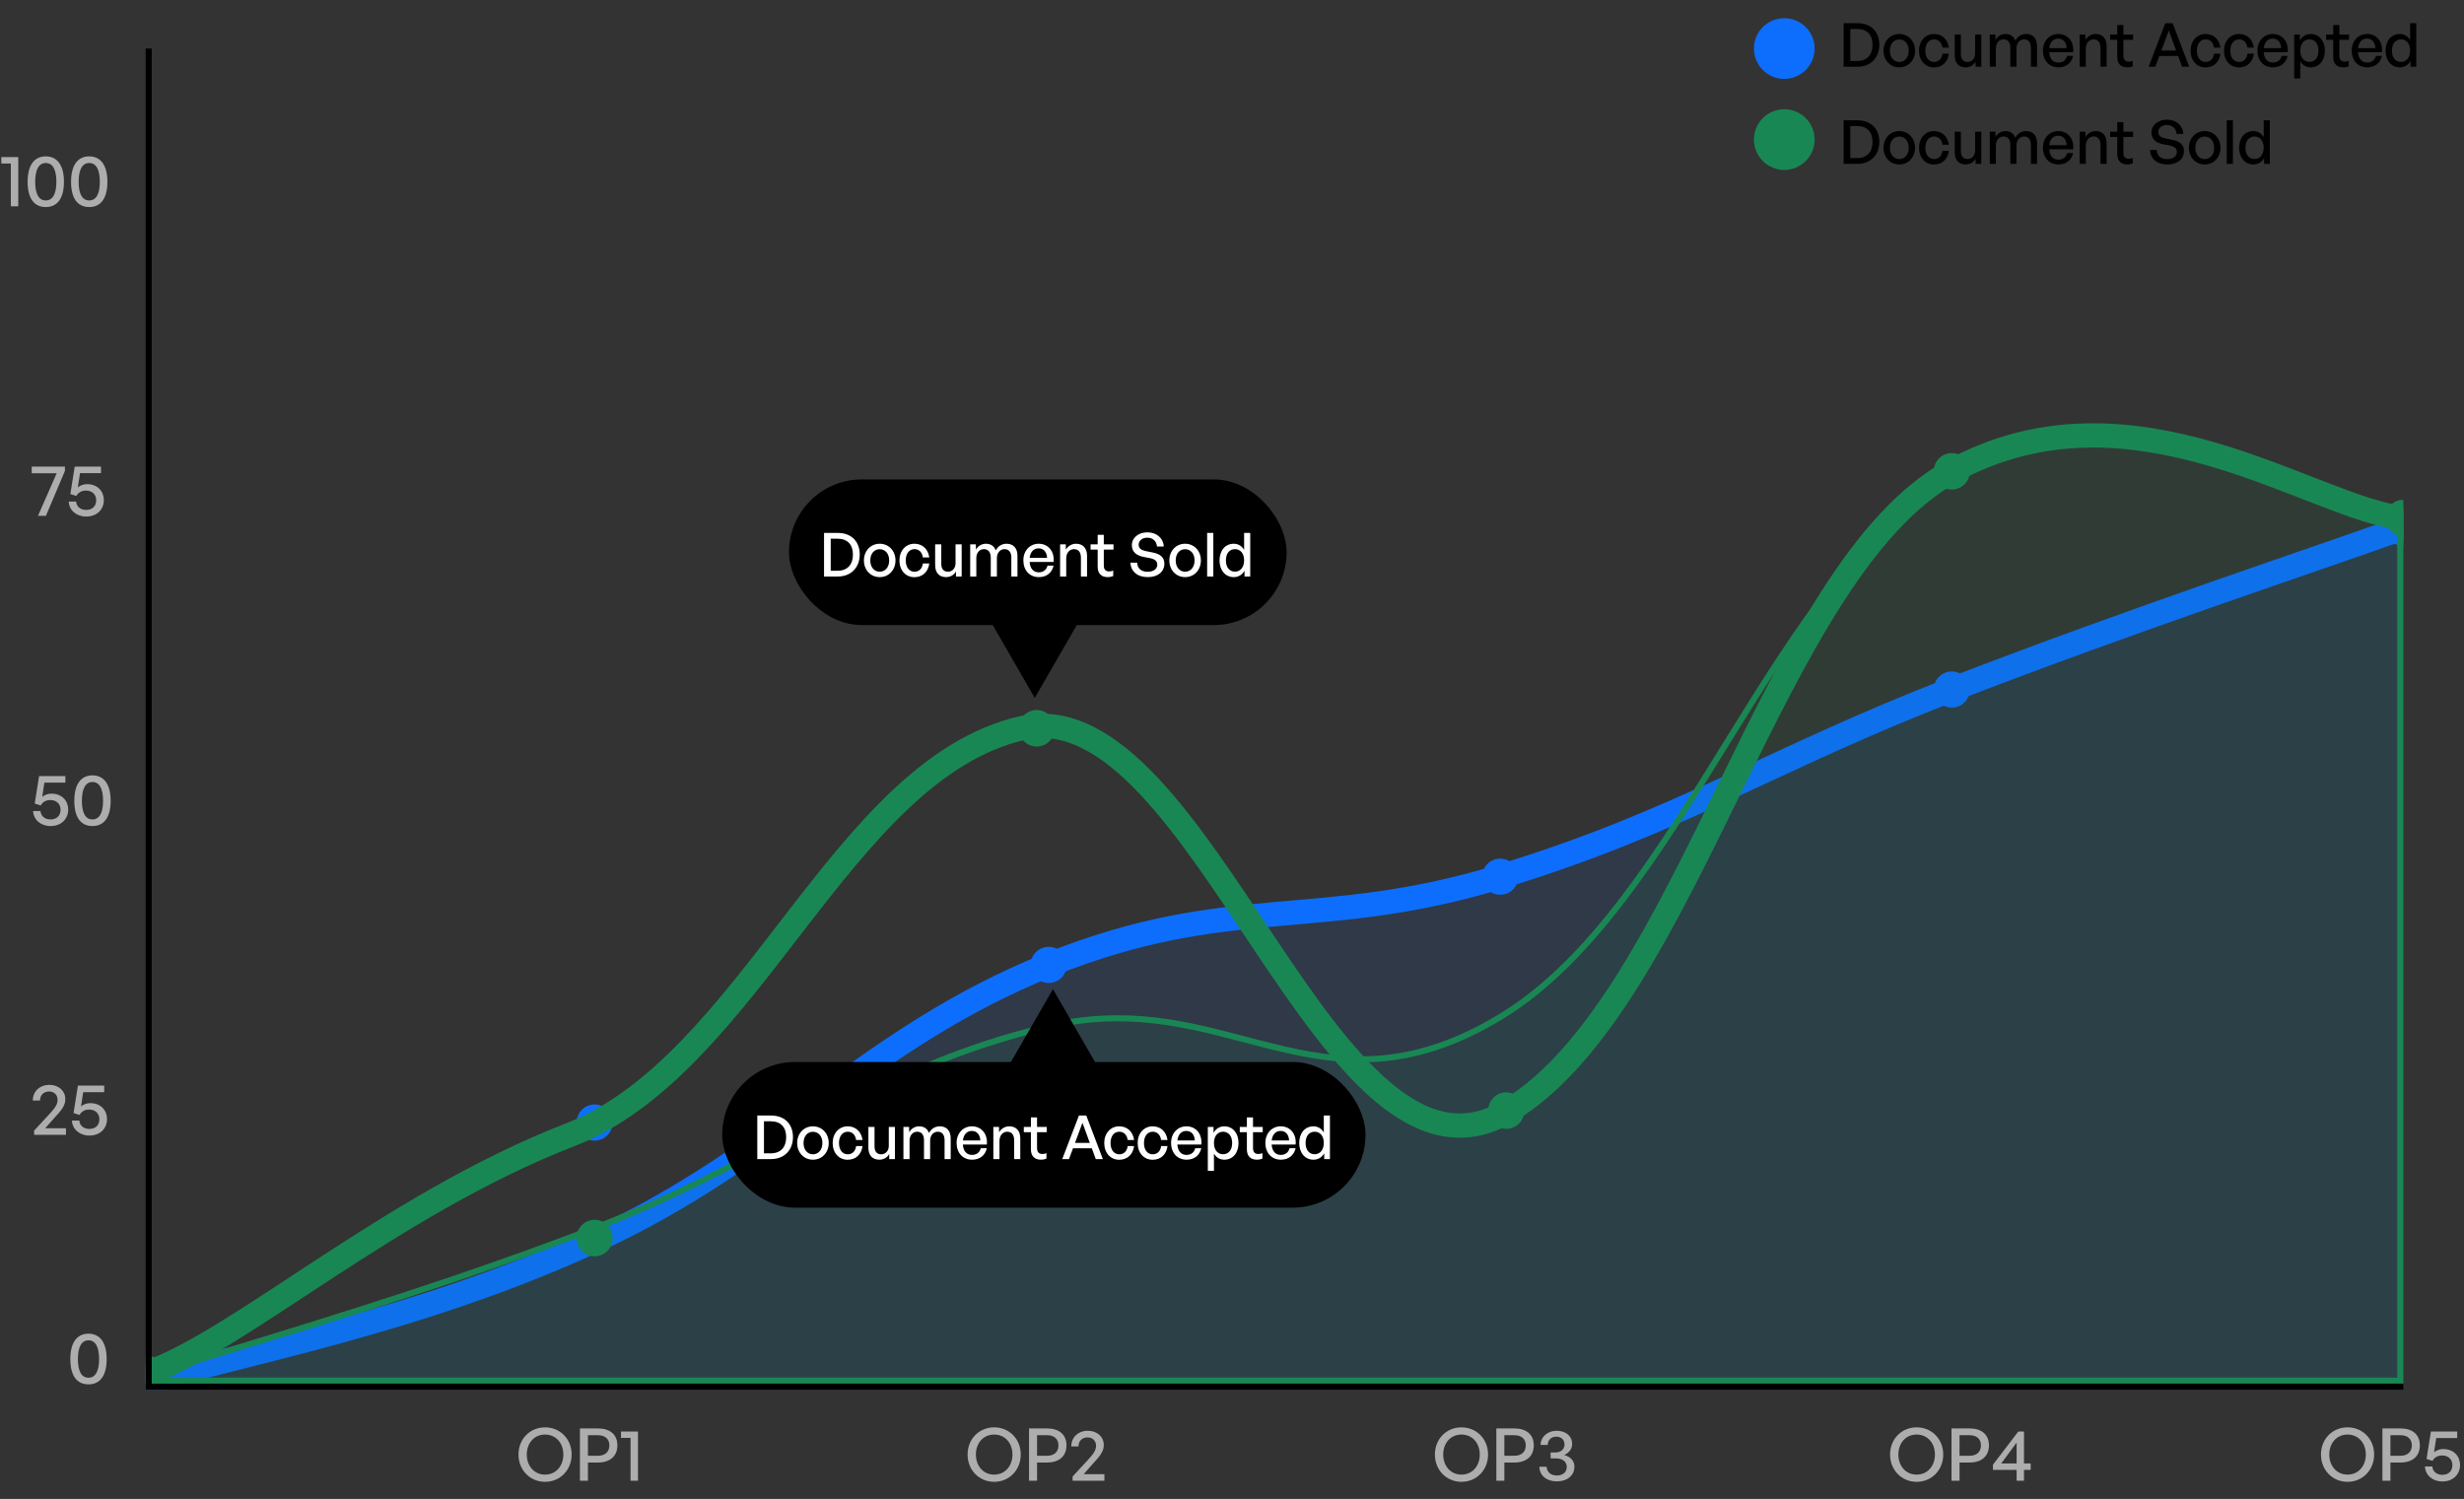 <svg width="406" height="247" viewBox="0 0 406 247" fill="none" xmlns="http://www.w3.org/2000/svg">
<rect x="0" y="0" width="406" height="247" fill="#333333" stroke="none"/>
<g clip-path="url(#clip0_1_50)">
<path d="M24 227.821C38.88 223.106 68.64 218.01 98.4 204.246C128.16 190.482 143.04 170.958 172.8 159.002C202.56 147.045 217.44 153.538 247.2 144.463C276.96 135.387 291.84 125.12 321.6 113.623C351.36 102.126 381.12 92.307 396 86.978V229H24V227.821Z" fill="#0D6EFD" fill-opacity="0.102"/>
<path d="M24 227.821C38.88 223.106 68.64 218.01 98.4 204.246C128.16 190.482 143.04 170.958 172.8 159.002C202.56 147.045 217.44 153.538 247.2 144.463C276.96 135.387 291.84 125.12 321.6 113.623C351.36 102.126 381.12 92.307 396 86.978" stroke="#0D6EFD" stroke-width="4"/>
<path d="M24 230.797C25.644 230.797 26.976 229.464 26.976 227.821C26.976 226.177 25.644 224.845 24 224.845C22.356 224.845 21.024 226.177 21.024 227.821C21.024 229.464 22.356 230.797 24 230.797Z" fill="#0D6EFD"/>
<path d="M97.976 187.952C99.62 187.952 100.952 186.619 100.952 184.976C100.952 183.332 99.62 182 97.976 182C96.332 182 95 183.332 95 184.976C95 186.619 96.332 187.952 97.976 187.952Z" fill="#0D6EFD"/>
<path d="M172.8 161.977C174.444 161.977 175.776 160.645 175.776 159.001C175.776 157.358 174.444 156.025 172.8 156.025C171.156 156.025 169.824 157.358 169.824 159.001C169.824 160.645 171.156 161.977 172.8 161.977Z" fill="#0D6EFD"/>
<path d="M247.2 147.439C248.844 147.439 250.176 146.106 250.176 144.463C250.176 142.819 248.844 141.487 247.2 141.487C245.556 141.487 244.224 142.819 244.224 144.463C244.224 146.106 245.556 147.439 247.2 147.439Z" fill="#0D6EFD"/>
<path d="M321.6 116.599C323.244 116.599 324.576 115.267 324.576 113.623C324.576 111.979 323.244 110.647 321.6 110.647C319.956 110.647 318.624 111.979 318.624 113.623C318.624 115.267 319.956 116.599 321.6 116.599Z" fill="#0D6EFD"/>
<path d="M396 89.954C397.644 89.954 398.976 88.621 398.976 86.978C398.976 85.334 397.644 84.002 396 84.002C394.356 84.002 393.024 85.334 393.024 86.978C393.024 88.621 394.356 89.954 396 89.954Z" fill="#0D6EFD"/>
</g>
<g clip-path="url(#clip1_1_50)">
<path d="M24.5 227.5V226.692C28.612 225.336 33.829 223.735 39.847 221.889C55.718 217.019 77.159 210.441 98.581 202.132C110.935 197.34 120.737 192.025 130.07 186.963C132.006 185.913 133.921 184.874 135.835 183.854C146.981 177.908 158.096 172.555 172.913 169.103C185.57 166.154 195.484 168.758 205.135 171.293C206.721 171.709 208.299 172.124 209.881 172.511C215.478 173.883 221.119 174.914 227.243 174.445C233.375 173.975 239.96 172.005 247.461 167.421C254.977 162.827 261.531 155.935 267.593 147.961C273.47 140.23 278.906 131.452 284.313 122.72L284.825 121.893C290.408 112.881 295.973 103.954 301.999 96.26C308.024 88.566 314.485 82.138 321.84 78.103C336.555 70.031 351.281 71.541 364.241 75.297C369.926 76.945 375.255 79.02 380.093 80.904C380.773 81.169 381.442 81.43 382.102 81.685C387.226 83.668 391.781 85.337 395.5 85.813V227.5H24.5Z" fill="#198754" fill-opacity="0.102" stroke="#198754"/>
<path d="M24 226.331C38.88 221.398 64.176 198.542 93.936 186.999C123.696 175.456 138.576 126.934 168.336 119.999C198.096 113.065 218.928 201.189 248.688 182.999C278.448 164.809 291.84 93.99 321.6 77.665C351.36 61.34 381.12 83.827 396 85.368" stroke="#198754" stroke-width="4"/>
<path d="M24 229.339C25.644 229.339 26.976 227.992 26.976 226.331C26.976 224.67 25.644 223.323 24 223.323C22.356 223.323 21.024 224.67 21.024 226.331C21.024 227.992 22.356 229.339 24 229.339Z" fill="#198754"/>
<path d="M97.976 207.017C99.62 207.017 100.952 205.67 100.952 204.009C100.952 202.348 99.62 201.001 97.976 201.001C96.332 201.001 95 202.348 95 204.009C95 205.67 96.332 207.017 97.976 207.017Z" fill="#198754"/>
<path d="M170.816 123.017C172.46 123.017 173.792 121.67 173.792 120.009C173.792 118.348 172.46 117.001 170.816 117.001C169.172 117.001 167.84 118.348 167.84 120.009C167.84 121.67 169.172 123.017 170.816 123.017Z" fill="#198754"/>
<path d="M248.192 186.017C249.836 186.017 251.168 184.67 251.168 183.009C251.168 181.348 249.836 180.001 248.192 180.001C246.548 180.001 245.216 181.348 245.216 183.009C245.216 184.67 246.548 186.017 248.192 186.017Z" fill="#198754"/>
<path d="M321.6 80.673C323.244 80.673 324.576 79.326 324.576 77.665C324.576 76.004 323.244 74.657 321.6 74.657C319.956 74.657 318.624 76.004 318.624 77.665C318.624 79.326 319.956 80.673 321.6 80.673Z" fill="#198754"/>
<path d="M396 88.376C397.644 88.376 398.976 87.029 398.976 85.368C398.976 83.707 397.644 82.36 396 82.36C394.356 82.36 393.024 83.707 393.024 85.368C393.024 87.029 394.356 88.376 396 88.376Z" fill="#198754"/>
<rect x="130" y="79" width="82" height="24" rx="12" fill="black"/>
<path d="M138.05 95C140.29 95 141.66 93.45 141.66 91.38C141.66 89.28 140.34 87.82 138.05 87.82H135.78V95H138.05ZM136.88 88.77H138C139.66 88.77 140.54 89.76 140.54 91.38C140.54 93.03 139.65 94.05 138 94.05H136.88V88.77ZM144.951 95.1C146.451 95.1 147.551 93.92 147.551 92.35C147.551 90.78 146.451 89.6 144.951 89.6C143.451 89.6 142.351 90.78 142.351 92.35C142.351 93.92 143.451 95.1 144.951 95.1ZM144.951 94.21C144.081 94.21 143.401 93.51 143.401 92.35C143.401 91.19 144.081 90.5 144.951 90.5C145.821 90.5 146.511 91.19 146.511 92.35C146.511 93.51 145.821 94.21 144.951 94.21ZM150.671 95.11C152.001 95.11 152.941 94.25 153.121 92.85H152.071C151.951 93.71 151.431 94.21 150.681 94.21C149.811 94.21 149.241 93.48 149.241 92.35C149.241 91.23 149.811 90.49 150.681 90.49C151.421 90.49 151.951 91 152.061 91.85H153.121C152.931 90.47 151.981 89.6 150.671 89.6C149.241 89.6 148.201 90.75 148.201 92.35C148.201 93.97 149.221 95.11 150.671 95.11ZM157.448 92.82C157.448 93.65 156.898 94.21 156.218 94.21C155.558 94.21 155.098 93.83 155.098 92.91V89.7H154.088V93.11C154.088 94.47 154.828 95.1 155.898 95.1C156.618 95.1 157.238 94.71 157.518 94.16V95H158.458V89.7H157.448V92.82ZM160.87 95V91.96C160.87 91.07 161.42 90.49 162.12 90.49C162.86 90.49 163.25 91.01 163.25 91.89V95H164.26V91.96C164.26 91.07 164.82 90.49 165.51 90.49C166.25 90.49 166.64 91.01 166.64 91.89V95H167.65V91.57C167.65 90.31 166.95 89.6 165.86 89.6C165.05 89.6 164.44 90.02 164.07 90.7C163.83 90 163.24 89.6 162.46 89.6C161.73 89.6 161.16 89.97 160.8 90.58V89.7H159.86V95H160.87ZM171.181 95.1C172.431 95.1 173.341 94.39 173.601 93.21H172.601C172.431 93.9 171.911 94.31 171.161 94.31C170.271 94.31 169.731 93.68 169.651 92.6H173.601C173.781 90.88 172.731 89.6 171.151 89.6C169.691 89.6 168.621 90.75 168.621 92.32C168.621 93.99 169.651 95.1 171.181 95.1ZM171.131 90.36C171.951 90.36 172.481 90.95 172.531 91.93H169.661C169.771 90.94 170.321 90.36 171.131 90.36ZM175.685 92.01C175.685 91.07 176.265 90.49 176.955 90.49C177.705 90.49 178.105 91 178.105 91.91V95H179.115V91.57C179.115 90.3 178.395 89.6 177.305 89.6C176.575 89.6 175.975 89.99 175.615 90.58V89.7H174.675V95H175.685V92.01ZM183.426 94.02C183.216 94.12 183.006 94.16 182.766 94.16C182.226 94.16 181.876 93.9 181.876 93.17V90.56H183.476V89.7H181.876V88.13H180.866V89.7H179.696V90.56H180.866V93.4C180.866 94.57 181.546 95.1 182.526 95.1C182.846 95.1 183.116 95.05 183.426 94.91V94.02ZM191.86 92.9C191.86 91.83 191.17 91.29 189.94 91.04L188.88 90.83C188.21 90.69 187.62 90.45 187.62 89.77C187.62 89.15 188.13 88.6 189.06 88.6C189.96 88.6 190.58 89.2 190.64 90.06H191.76C191.67 88.63 190.54 87.72 189.05 87.72C187.56 87.72 186.5 88.63 186.5 89.84C186.5 91.06 187.42 91.57 188.43 91.77L189.47 91.97C190.3 92.15 190.69 92.45 190.69 93.05C190.69 93.79 190.01 94.22 189.1 94.22C188 94.22 187.42 93.63 187.37 92.72H186.25C186.34 94.15 187.39 95.1 189.12 95.1C190.86 95.1 191.86 94.15 191.86 92.9ZM195.274 95.1C196.774 95.1 197.874 93.92 197.874 92.35C197.874 90.78 196.774 89.6 195.274 89.6C193.774 89.6 192.674 90.78 192.674 92.35C192.674 93.92 193.774 95.1 195.274 95.1ZM195.274 94.21C194.404 94.21 193.724 93.51 193.724 92.35C193.724 91.19 194.404 90.5 195.274 90.5C196.144 90.5 196.834 91.19 196.834 92.35C196.834 93.51 196.144 94.21 195.274 94.21ZM199.923 95V87.82H198.903V95H199.923ZM200.945 92.35C200.945 93.94 201.865 95.1 203.295 95.1C204.045 95.1 204.685 94.72 205.065 94.05V95H206.005V87.82H204.995V90.61C204.625 89.96 204.005 89.6 203.295 89.6C201.865 89.6 200.945 90.74 200.945 92.35ZM201.995 92.35C201.995 91.15 202.615 90.49 203.495 90.49C204.335 90.49 204.995 91.14 204.995 92.33C204.995 93.5 204.355 94.2 203.495 94.2C202.615 94.2 201.995 93.53 201.995 92.35Z" fill="white"/>
<path d="M170.5 115L163.139 102.25L177.861 102.25L170.5 115Z" fill="black"/>
<rect x="119" y="175" width="106" height="24" rx="12" fill="black"/>
<path d="M127.05 191C129.29 191 130.66 189.45 130.66 187.38C130.66 185.28 129.34 183.82 127.05 183.82H124.78V191H127.05ZM125.88 184.77H127C128.66 184.77 129.54 185.76 129.54 187.38C129.54 189.03 128.65 190.05 127 190.05H125.88V184.77ZM133.951 191.1C135.451 191.1 136.551 189.92 136.551 188.35C136.551 186.78 135.451 185.6 133.951 185.6C132.451 185.6 131.351 186.78 131.351 188.35C131.351 189.92 132.451 191.1 133.951 191.1ZM133.951 190.21C133.081 190.21 132.401 189.51 132.401 188.35C132.401 187.19 133.081 186.5 133.951 186.5C134.821 186.5 135.511 187.19 135.511 188.35C135.511 189.51 134.821 190.21 133.951 190.21ZM139.671 191.11C141.001 191.11 141.941 190.25 142.121 188.85H141.071C140.951 189.71 140.431 190.21 139.681 190.21C138.811 190.21 138.241 189.48 138.241 188.35C138.241 187.23 138.811 186.49 139.681 186.49C140.421 186.49 140.951 187 141.061 187.85H142.121C141.931 186.47 140.981 185.6 139.671 185.6C138.241 185.6 137.201 186.75 137.201 188.35C137.201 189.97 138.221 191.11 139.671 191.11ZM146.448 188.82C146.448 189.65 145.898 190.21 145.218 190.21C144.558 190.21 144.098 189.83 144.098 188.91V185.7H143.088V189.11C143.088 190.47 143.828 191.1 144.898 191.1C145.618 191.1 146.238 190.71 146.518 190.16V191H147.458V185.7H146.448V188.82ZM149.87 191V187.96C149.87 187.07 150.42 186.49 151.12 186.49C151.86 186.49 152.25 187.01 152.25 187.89V191H153.26V187.96C153.26 187.07 153.82 186.49 154.51 186.49C155.25 186.49 155.64 187.01 155.64 187.89V191H156.65V187.57C156.65 186.31 155.95 185.6 154.86 185.6C154.05 185.6 153.44 186.02 153.07 186.7C152.83 186 152.24 185.6 151.46 185.6C150.73 185.6 150.16 185.97 149.8 186.58V185.7H148.86V191H149.87ZM160.181 191.1C161.431 191.1 162.341 190.39 162.601 189.21H161.601C161.431 189.9 160.911 190.31 160.161 190.31C159.271 190.31 158.731 189.68 158.651 188.6H162.601C162.781 186.88 161.731 185.6 160.151 185.6C158.691 185.6 157.621 186.75 157.621 188.32C157.621 189.99 158.651 191.1 160.181 191.1ZM160.131 186.36C160.951 186.36 161.481 186.95 161.531 187.93H158.661C158.771 186.94 159.321 186.36 160.131 186.36ZM164.685 188.01C164.685 187.07 165.265 186.49 165.955 186.49C166.705 186.49 167.105 187 167.105 187.91V191H168.115V187.57C168.115 186.3 167.395 185.6 166.305 185.6C165.575 185.6 164.975 185.99 164.615 186.58V185.7H163.675V191H164.685V188.01ZM172.426 190.02C172.216 190.12 172.006 190.16 171.766 190.16C171.226 190.16 170.876 189.9 170.876 189.17V186.56H172.476V185.7H170.876V184.13H169.866V185.7H168.696V186.56H169.866V189.4C169.866 190.57 170.546 191.1 171.526 191.1C171.846 191.1 172.116 191.05 172.426 190.91V190.02ZM180.55 191H181.72L178.99 183.82H177.78L175.03 191H176.14L176.8 189.22H179.9L180.55 191ZM178.36 185.02L179.57 188.33H177.13L178.36 185.02ZM184.417 191.11C185.747 191.11 186.687 190.25 186.867 188.85H185.817C185.697 189.71 185.177 190.21 184.427 190.21C183.557 190.21 182.987 189.48 182.987 188.35C182.987 187.23 183.557 186.49 184.427 186.49C185.167 186.49 185.697 187 185.807 187.85H186.867C186.677 186.47 185.727 185.6 184.417 185.6C182.987 185.6 181.947 186.75 181.947 188.35C181.947 189.97 182.967 191.11 184.417 191.11ZM189.925 191.11C191.255 191.11 192.195 190.25 192.375 188.85H191.325C191.205 189.71 190.685 190.21 189.935 190.21C189.065 190.21 188.495 189.48 188.495 188.35C188.495 187.23 189.065 186.49 189.935 186.49C190.675 186.49 191.205 187 191.315 187.85H192.375C192.185 186.47 191.235 185.6 189.925 185.6C188.495 185.6 187.455 186.75 187.455 188.35C187.455 189.97 188.475 191.11 189.925 191.11ZM195.523 191.1C196.773 191.1 197.683 190.39 197.943 189.21H196.943C196.773 189.9 196.253 190.31 195.503 190.31C194.613 190.31 194.073 189.68 193.993 188.6H197.943C198.123 186.88 197.073 185.6 195.493 185.6C194.033 185.6 192.963 186.75 192.963 188.32C192.963 189.99 193.993 191.1 195.523 191.1ZM195.473 186.36C196.293 186.36 196.823 186.95 196.873 187.93H194.003C194.113 186.94 194.663 186.36 195.473 186.36ZM204.076 188.35C204.076 186.75 203.146 185.6 201.736 185.6C200.986 185.6 200.336 185.99 199.956 186.67V185.7H199.016V192.93H200.026V190.1C200.406 190.74 201.016 191.1 201.736 191.1C203.156 191.1 204.076 189.95 204.076 188.35ZM203.026 188.35C203.026 189.54 202.396 190.2 201.526 190.2C200.676 190.2 200.026 189.52 200.026 188.35C200.026 187.16 200.686 186.49 201.526 186.49C202.396 186.49 203.026 187.16 203.026 188.35ZM208.012 190.02C207.802 190.12 207.592 190.16 207.352 190.16C206.812 190.16 206.462 189.9 206.462 189.17V186.56H208.062V185.7H206.462V184.13H205.452V185.7H204.282V186.56H205.452V189.4C205.452 190.57 206.132 191.1 207.112 191.1C207.432 191.1 207.702 191.05 208.012 190.91V190.02ZM211.06 191.1C212.31 191.1 213.22 190.39 213.48 189.21H212.48C212.31 189.9 211.79 190.31 211.04 190.31C210.15 190.31 209.61 189.68 209.53 188.6H213.48C213.66 186.88 212.61 185.6 211.03 185.6C209.57 185.6 208.5 186.75 208.5 188.32C208.5 189.99 209.53 191.1 211.06 191.1ZM211.01 186.36C211.83 186.36 212.36 186.95 212.41 187.93H209.54C209.65 186.94 210.2 186.36 211.01 186.36ZM214.076 188.35C214.076 189.94 214.996 191.1 216.426 191.1C217.176 191.1 217.816 190.72 218.196 190.05V191H219.136V183.82H218.126V186.61C217.756 185.96 217.136 185.6 216.426 185.6C214.996 185.6 214.076 186.74 214.076 188.35ZM215.126 188.35C215.126 187.15 215.746 186.49 216.626 186.49C217.466 186.49 218.126 187.14 218.126 188.33C218.126 189.5 217.486 190.2 216.626 190.2C215.746 190.2 215.126 189.53 215.126 188.35Z" fill="white"/>
<path d="M173.5 163L180.861 175.75H166.139L173.5 163Z" fill="black"/>
</g>
<line x1="24.5" y1="228" x2="24.5" y2="8" stroke="black"/>
<path d="M24 228.5H396" stroke="black"/>
<path d="M89.812 244.18C92.308 244.18 94.192 242.224 94.192 239.68C94.192 237.136 92.308 235.204 89.812 235.204C87.316 235.204 85.432 237.136 85.432 239.68C85.432 242.224 87.316 244.18 89.812 244.18ZM89.812 242.992C87.988 242.992 86.8 241.528 86.8 239.68C86.8 237.832 87.988 236.392 89.812 236.392C91.636 236.392 92.824 237.832 92.824 239.68C92.824 241.528 91.636 242.992 89.812 242.992ZM98.545 241C100.477 241 101.725 239.98 101.725 238.168C101.725 236.368 100.477 235.384 98.545 235.384H95.557V244H96.877V241H98.545ZM98.533 236.5C99.697 236.5 100.405 237.112 100.405 238.18C100.405 239.248 99.697 239.884 98.533 239.884H96.877V236.5H98.533ZM105.121 244V235.888H102.325V236.944H103.897V244H105.121Z" fill="#ADADAD"/>
<path d="M11.588 223.956C11.588 226.644 12.632 228.12 14.576 228.12C16.52 228.12 17.576 226.644 17.576 223.956C17.576 221.268 16.496 219.768 14.576 219.768C12.656 219.768 11.588 221.268 11.588 223.956ZM12.836 223.956C12.836 221.928 13.46 220.86 14.576 220.86C15.716 220.86 16.328 221.928 16.328 223.956C16.328 225.972 15.716 227.028 14.576 227.028C13.436 227.028 12.836 225.96 12.836 223.956Z" fill="#ADADAD"/>
<path d="M10.868 185.92H7.448L9.08 184.072C10.412 182.656 10.76 182.008 10.76 181.084C10.76 179.752 9.656 178.768 8.144 178.768C6.536 178.768 5.408 179.848 5.408 181.348H6.596C6.596 180.448 7.196 179.86 8.096 179.86C8.924 179.86 9.488 180.424 9.488 181.228C9.488 181.96 9.116 182.524 8.156 183.568L5.624 186.304V187H10.868V185.92ZM14.71 187.12C16.594 187.12 17.638 185.86 17.638 184.408C17.638 183.028 16.666 181.78 14.878 181.78C14.326 181.78 13.81 181.948 13.354 182.308L13.714 179.968H17.17V178.888H12.838L12.118 183.412L13.102 183.724C13.438 183.136 13.978 182.836 14.698 182.836C15.778 182.836 16.378 183.568 16.378 184.408C16.378 185.332 15.826 186.028 14.71 186.028C13.81 186.028 13.15 185.512 13.066 184.648H11.854C11.914 186.088 13.126 187.12 14.71 187.12Z" fill="#ADADAD"/>
<path d="M8.312 136.12C10.196 136.12 11.24 134.86 11.24 133.408C11.24 132.028 10.268 130.78 8.48 130.78C7.928 130.78 7.412 130.948 6.956 131.308L7.316 128.968H10.772V127.888H6.44L5.72 132.412L6.704 132.724C7.04 132.136 7.58 131.836 8.3 131.836C9.38 131.836 9.98 132.568 9.98 133.408C9.98 134.332 9.428 135.028 8.312 135.028C7.412 135.028 6.752 134.512 6.668 133.648H5.456C5.516 135.088 6.728 136.12 8.312 136.12ZM12.244 131.956C12.244 134.644 13.288 136.12 15.232 136.12C17.176 136.12 18.232 134.644 18.232 131.956C18.232 129.268 17.152 127.768 15.232 127.768C13.312 127.768 12.244 129.268 12.244 131.956ZM13.492 131.956C13.492 129.928 14.116 128.86 15.232 128.86C16.372 128.86 16.984 129.928 16.984 131.956C16.984 133.972 16.372 135.028 15.232 135.028C14.092 135.028 13.492 133.96 13.492 131.956Z" fill="#ADADAD"/>
<path d="M10.7 77.596V76.888H5.228V77.98H9.344L6.26 85H7.568L10.7 77.596ZM14.183 85.12C16.067 85.12 17.111 83.86 17.111 82.408C17.111 81.028 16.139 79.78 14.351 79.78C13.799 79.78 13.283 79.948 12.827 80.308L13.187 77.968H16.643V76.888H12.311L11.591 81.412L12.575 81.724C12.911 81.136 13.451 80.836 14.171 80.836C15.251 80.836 15.851 81.568 15.851 82.408C15.851 83.332 15.299 84.028 14.183 84.028C13.283 84.028 12.623 83.512 12.539 82.648H11.327C11.387 84.088 12.599 85.12 14.183 85.12Z" fill="#ADADAD"/>
<path d="M3.012 34V25.888H0.216V26.944H1.788V34H3.012ZM4.549 29.956C4.549 32.644 5.593 34.12 7.537 34.12C9.481 34.12 10.537 32.644 10.537 29.956C10.537 27.268 9.457 25.768 7.537 25.768C5.617 25.768 4.549 27.268 4.549 29.956ZM5.797 29.956C5.797 27.928 6.421 26.86 7.537 26.86C8.677 26.86 9.289 27.928 9.289 29.956C9.289 31.972 8.677 33.028 7.537 33.028C6.397 33.028 5.797 31.96 5.797 29.956ZM11.709 29.956C11.709 32.644 12.753 34.12 14.697 34.12C16.641 34.12 17.697 32.644 17.697 29.956C17.697 27.268 16.617 25.768 14.697 25.768C12.777 25.768 11.709 27.268 11.709 29.956ZM12.957 29.956C12.957 27.928 13.581 26.86 14.697 26.86C15.837 26.86 16.449 27.928 16.449 29.956C16.449 31.972 15.837 33.028 14.697 33.028C13.557 33.028 12.957 31.96 12.957 29.956Z" fill="#ADADAD"/>
<path d="M163.812 244.18C166.308 244.18 168.192 242.224 168.192 239.68C168.192 237.136 166.308 235.204 163.812 235.204C161.316 235.204 159.432 237.136 159.432 239.68C159.432 242.224 161.316 244.18 163.812 244.18ZM163.812 242.992C161.988 242.992 160.8 241.528 160.8 239.68C160.8 237.832 161.988 236.392 163.812 236.392C165.636 236.392 166.824 237.832 166.824 239.68C166.824 241.528 165.636 242.992 163.812 242.992ZM172.545 241C174.477 241 175.725 239.98 175.725 238.168C175.725 236.368 174.477 235.384 172.545 235.384H169.557V244H170.877V241H172.545ZM172.533 236.5C173.697 236.5 174.405 237.112 174.405 238.18C174.405 239.248 173.697 239.884 172.533 239.884H170.877V236.5H172.533ZM181.977 242.92H178.557L180.189 241.072C181.521 239.656 181.869 239.008 181.869 238.084C181.869 236.752 180.765 235.768 179.253 235.768C177.645 235.768 176.517 236.848 176.517 238.348H177.705C177.705 237.448 178.305 236.86 179.205 236.86C180.033 236.86 180.597 237.424 180.597 238.228C180.597 238.96 180.225 239.524 179.265 240.568L176.733 243.304V244H181.977V242.92Z" fill="#ADADAD"/>
<path d="M240.812 244.18C243.308 244.18 245.192 242.224 245.192 239.68C245.192 237.136 243.308 235.204 240.812 235.204C238.316 235.204 236.432 237.136 236.432 239.68C236.432 242.224 238.316 244.18 240.812 244.18ZM240.812 242.992C238.988 242.992 237.8 241.528 237.8 239.68C237.8 237.832 238.988 236.392 240.812 236.392C242.636 236.392 243.824 237.832 243.824 239.68C243.824 241.528 242.636 242.992 240.812 242.992ZM249.545 241C251.477 241 252.725 239.98 252.725 238.168C252.725 236.368 251.477 235.384 249.545 235.384H246.557V244H247.877V241H249.545ZM249.533 236.5C250.697 236.5 251.405 237.112 251.405 238.18C251.405 239.248 250.697 239.884 249.533 239.884H247.877V236.5H249.533ZM256.517 244.108C258.245 244.108 259.421 243.124 259.421 241.684C259.421 240.748 258.809 240.052 257.741 239.764C258.581 239.368 259.049 238.732 259.049 237.94C259.049 236.668 258.041 235.768 256.481 235.768C255.005 235.768 253.877 236.764 253.841 238.096H255.017C255.053 237.268 255.605 236.74 256.433 236.74C257.249 236.74 257.789 237.256 257.789 238.024C257.789 238.816 257.189 239.344 256.277 239.344H255.497V240.316H256.337C257.453 240.316 258.161 240.856 258.161 241.708C258.161 242.584 257.537 243.136 256.517 243.136C255.533 243.136 254.885 242.572 254.837 241.696H253.649C253.661 243.124 254.837 244.108 256.517 244.108Z" fill="#ADADAD"/>
<path d="M315.812 244.18C318.308 244.18 320.192 242.224 320.192 239.68C320.192 237.136 318.308 235.204 315.812 235.204C313.316 235.204 311.432 237.136 311.432 239.68C311.432 242.224 313.316 244.18 315.812 244.18ZM315.812 242.992C313.988 242.992 312.8 241.528 312.8 239.68C312.8 237.832 313.988 236.392 315.812 236.392C317.636 236.392 318.824 237.832 318.824 239.68C318.824 241.528 317.636 242.992 315.812 242.992ZM324.545 241C326.477 241 327.725 239.98 327.725 238.168C327.725 236.368 326.477 235.384 324.545 235.384H321.557V244H322.877V241H324.545ZM324.533 236.5C325.697 236.5 326.405 237.112 326.405 238.18C326.405 239.248 325.697 239.884 324.533 239.884H322.877V236.5H324.533ZM334.601 242.212V241.156H333.497V235.888H332.561L328.385 241.36V242.212H332.285V244H333.497V242.212H334.601ZM329.741 241.156L332.285 237.724V241.156H329.741Z" fill="#ADADAD"/>
<path d="M386.812 244.18C389.308 244.18 391.192 242.224 391.192 239.68C391.192 237.136 389.308 235.204 386.812 235.204C384.316 235.204 382.432 237.136 382.432 239.68C382.432 242.224 384.316 244.18 386.812 244.18ZM386.812 242.992C384.988 242.992 383.8 241.528 383.8 239.68C383.8 237.832 384.988 236.392 386.812 236.392C388.636 236.392 389.824 237.832 389.824 239.68C389.824 241.528 388.636 242.992 386.812 242.992ZM395.545 241C397.477 241 398.725 239.98 398.725 238.168C398.725 236.368 397.477 235.384 395.545 235.384H392.557V244H393.877V241H395.545ZM395.533 236.5C396.697 236.5 397.405 237.112 397.405 238.18C397.405 239.248 396.697 239.884 395.533 239.884H393.877V236.5H395.533ZM402.421 244.12C404.305 244.12 405.349 242.86 405.349 241.408C405.349 240.028 404.377 238.78 402.589 238.78C402.037 238.78 401.521 238.948 401.065 239.308L401.425 236.968H404.881V235.888H400.549L399.829 240.412L400.813 240.724C401.149 240.136 401.689 239.836 402.409 239.836C403.489 239.836 404.089 240.568 404.089 241.408C404.089 242.332 403.537 243.028 402.421 243.028C401.521 243.028 400.861 242.512 400.777 241.648H399.565C399.625 243.088 400.837 244.12 402.421 244.12Z" fill="#ADADAD"/>
<circle cx="294" cy="23" r="5" fill="#198754"/>
<circle cx="294" cy="8" r="5" fill="#0D6EFD"/>
<path d="M306.05 27C308.29 27 309.66 25.45 309.66 23.38C309.66 21.28 308.34 19.82 306.05 19.82H303.78V27H306.05ZM304.88 20.77H306C307.66 20.77 308.54 21.76 308.54 23.38C308.54 25.03 307.65 26.05 306 26.05H304.88V20.77ZM312.951 27.1C314.451 27.1 315.551 25.92 315.551 24.35C315.551 22.78 314.451 21.6 312.951 21.6C311.451 21.6 310.351 22.78 310.351 24.35C310.351 25.92 311.451 27.1 312.951 27.1ZM312.951 26.21C312.081 26.21 311.401 25.51 311.401 24.35C311.401 23.19 312.081 22.5 312.951 22.5C313.821 22.5 314.511 23.19 314.511 24.35C314.511 25.51 313.821 26.21 312.951 26.21ZM318.671 27.11C320.001 27.11 320.941 26.25 321.121 24.85H320.071C319.951 25.71 319.431 26.21 318.681 26.21C317.811 26.21 317.241 25.48 317.241 24.35C317.241 23.23 317.811 22.49 318.681 22.49C319.421 22.49 319.951 23 320.061 23.85H321.121C320.931 22.47 319.981 21.6 318.671 21.6C317.241 21.6 316.201 22.75 316.201 24.35C316.201 25.97 317.221 27.11 318.671 27.11ZM325.448 24.82C325.448 25.65 324.898 26.21 324.218 26.21C323.558 26.21 323.098 25.83 323.098 24.91V21.7H322.088V25.11C322.088 26.47 322.828 27.1 323.898 27.1C324.618 27.1 325.238 26.71 325.518 26.16V27H326.458V21.7H325.448V24.82ZM328.87 27V23.96C328.87 23.07 329.42 22.49 330.12 22.49C330.86 22.49 331.25 23.01 331.25 23.89V27H332.26V23.96C332.26 23.07 332.82 22.49 333.51 22.49C334.25 22.49 334.64 23.01 334.64 23.89V27H335.65V23.57C335.65 22.31 334.95 21.6 333.86 21.6C333.05 21.6 332.44 22.02 332.07 22.7C331.83 22 331.24 21.6 330.46 21.6C329.73 21.6 329.16 21.97 328.8 22.58V21.7H327.86V27H328.87ZM339.181 27.1C340.431 27.1 341.341 26.39 341.601 25.21H340.601C340.431 25.9 339.911 26.31 339.161 26.31C338.271 26.31 337.731 25.68 337.651 24.6H341.601C341.781 22.88 340.731 21.6 339.151 21.6C337.691 21.6 336.621 22.75 336.621 24.32C336.621 25.99 337.651 27.1 339.181 27.1ZM339.131 22.36C339.951 22.36 340.481 22.95 340.531 23.93H337.661C337.771 22.94 338.321 22.36 339.131 22.36ZM343.685 24.01C343.685 23.07 344.265 22.49 344.955 22.49C345.705 22.49 346.105 23 346.105 23.91V27H347.115V23.57C347.115 22.3 346.395 21.6 345.305 21.6C344.575 21.6 343.975 21.99 343.615 22.58V21.7H342.675V27H343.685V24.01ZM351.426 26.02C351.216 26.12 351.006 26.16 350.766 26.16C350.226 26.16 349.876 25.9 349.876 25.17V22.56H351.476V21.7H349.876V20.13H348.866V21.7H347.696V22.56H348.866V25.4C348.866 26.57 349.546 27.1 350.526 27.1C350.846 27.1 351.116 27.05 351.426 26.91V26.02ZM359.86 24.9C359.86 23.83 359.17 23.29 357.94 23.04L356.88 22.83C356.21 22.69 355.62 22.45 355.62 21.77C355.62 21.15 356.13 20.6 357.06 20.6C357.96 20.6 358.58 21.2 358.64 22.06H359.76C359.67 20.63 358.54 19.72 357.05 19.72C355.56 19.72 354.5 20.63 354.5 21.84C354.5 23.06 355.42 23.57 356.43 23.77L357.47 23.97C358.3 24.15 358.69 24.45 358.69 25.05C358.69 25.79 358.01 26.22 357.1 26.22C356 26.22 355.42 25.63 355.37 24.72H354.25C354.34 26.15 355.39 27.1 357.12 27.1C358.86 27.1 359.86 26.15 359.86 24.9ZM363.274 27.1C364.774 27.1 365.874 25.92 365.874 24.35C365.874 22.78 364.774 21.6 363.274 21.6C361.774 21.6 360.674 22.78 360.674 24.35C360.674 25.92 361.774 27.1 363.274 27.1ZM363.274 26.21C362.404 26.21 361.724 25.51 361.724 24.35C361.724 23.19 362.404 22.5 363.274 22.5C364.144 22.5 364.834 23.19 364.834 24.35C364.834 25.51 364.144 26.21 363.274 26.21ZM367.923 27V19.82H366.903V27H367.923ZM368.945 24.35C368.945 25.94 369.865 27.1 371.295 27.1C372.045 27.1 372.685 26.72 373.065 26.05V27H374.005V19.82H372.995V22.61C372.625 21.96 372.005 21.6 371.295 21.6C369.865 21.6 368.945 22.74 368.945 24.35ZM369.995 24.35C369.995 23.15 370.615 22.49 371.495 22.49C372.335 22.49 372.995 23.14 372.995 24.33C372.995 25.5 372.355 26.2 371.495 26.2C370.615 26.2 369.995 25.53 369.995 24.35Z" fill="black"/>
<path d="M306.05 11C308.29 11 309.66 9.45 309.66 7.38C309.66 5.28 308.34 3.82 306.05 3.82H303.78V11H306.05ZM304.88 4.77H306C307.66 4.77 308.54 5.76 308.54 7.38C308.54 9.03 307.65 10.05 306 10.05H304.88V4.77ZM312.951 11.1C314.451 11.1 315.551 9.92 315.551 8.35C315.551 6.78 314.451 5.6 312.951 5.6C311.451 5.6 310.351 6.78 310.351 8.35C310.351 9.92 311.451 11.1 312.951 11.1ZM312.951 10.21C312.081 10.21 311.401 9.51 311.401 8.35C311.401 7.19 312.081 6.5 312.951 6.5C313.821 6.5 314.511 7.19 314.511 8.35C314.511 9.51 313.821 10.21 312.951 10.21ZM318.671 11.11C320.001 11.11 320.941 10.25 321.121 8.85H320.071C319.951 9.71 319.431 10.21 318.681 10.21C317.811 10.21 317.241 9.48 317.241 8.35C317.241 7.23 317.811 6.49 318.681 6.49C319.421 6.49 319.951 7 320.061 7.85H321.121C320.931 6.47 319.981 5.6 318.671 5.6C317.241 5.6 316.201 6.75 316.201 8.35C316.201 9.97 317.221 11.11 318.671 11.11ZM325.448 8.82C325.448 9.65 324.898 10.21 324.218 10.21C323.558 10.21 323.098 9.83 323.098 8.91V5.7H322.088V9.11C322.088 10.47 322.828 11.1 323.898 11.1C324.618 11.1 325.238 10.71 325.518 10.16V11H326.458V5.7H325.448V8.82ZM328.87 11V7.96C328.87 7.07 329.42 6.49 330.12 6.49C330.86 6.49 331.25 7.01 331.25 7.89V11H332.26V7.96C332.26 7.07 332.82 6.49 333.51 6.49C334.25 6.49 334.64 7.01 334.64 7.89V11H335.65V7.57C335.65 6.31 334.95 5.6 333.86 5.6C333.05 5.6 332.44 6.02 332.07 6.7C331.83 6 331.24 5.6 330.46 5.6C329.73 5.6 329.16 5.97 328.8 6.58V5.7H327.86V11H328.87ZM339.181 11.1C340.431 11.1 341.341 10.39 341.601 9.21H340.601C340.431 9.9 339.911 10.31 339.161 10.31C338.271 10.31 337.731 9.68 337.651 8.6H341.601C341.781 6.88 340.731 5.6 339.151 5.6C337.691 5.6 336.621 6.75 336.621 8.32C336.621 9.99 337.651 11.1 339.181 11.1ZM339.131 6.36C339.951 6.36 340.481 6.95 340.531 7.93H337.661C337.771 6.94 338.321 6.36 339.131 6.36ZM343.685 8.01C343.685 7.07 344.265 6.49 344.955 6.49C345.705 6.49 346.105 7 346.105 7.91V11H347.115V7.57C347.115 6.3 346.395 5.6 345.305 5.6C344.575 5.6 343.975 5.99 343.615 6.58V5.7H342.675V11H343.685V8.01ZM351.426 10.02C351.216 10.12 351.006 10.16 350.766 10.16C350.226 10.16 349.876 9.9 349.876 9.17V6.56H351.476V5.7H349.876V4.13H348.866V5.7H347.696V6.56H348.866V9.4C348.866 10.57 349.546 11.1 350.526 11.1C350.846 11.1 351.116 11.05 351.426 10.91V10.02ZM359.55 11H360.72L357.99 3.82H356.78L354.03 11H355.14L355.8 9.22H358.9L359.55 11ZM357.36 5.02L358.57 8.33H356.13L357.36 5.02ZM363.417 11.11C364.747 11.11 365.687 10.25 365.867 8.85H364.817C364.697 9.71 364.177 10.21 363.427 10.21C362.557 10.21 361.987 9.48 361.987 8.35C361.987 7.23 362.557 6.49 363.427 6.49C364.167 6.49 364.697 7 364.807 7.85H365.867C365.677 6.47 364.727 5.6 363.417 5.6C361.987 5.6 360.947 6.75 360.947 8.35C360.947 9.97 361.967 11.11 363.417 11.11ZM368.925 11.11C370.255 11.11 371.195 10.25 371.375 8.85H370.325C370.205 9.71 369.685 10.21 368.935 10.21C368.065 10.21 367.495 9.48 367.495 8.35C367.495 7.23 368.065 6.49 368.935 6.49C369.675 6.49 370.205 7 370.315 7.85H371.375C371.185 6.47 370.235 5.6 368.925 5.6C367.495 5.6 366.455 6.75 366.455 8.35C366.455 9.97 367.475 11.11 368.925 11.11ZM374.523 11.1C375.773 11.1 376.683 10.39 376.943 9.21H375.943C375.773 9.9 375.253 10.31 374.503 10.31C373.613 10.31 373.073 9.68 372.993 8.6H376.943C377.123 6.88 376.073 5.6 374.493 5.6C373.033 5.6 371.963 6.75 371.963 8.32C371.963 9.99 372.993 11.1 374.523 11.1ZM374.473 6.36C375.293 6.36 375.823 6.95 375.873 7.93H373.003C373.113 6.94 373.663 6.36 374.473 6.36ZM383.076 8.35C383.076 6.75 382.146 5.6 380.736 5.6C379.986 5.6 379.336 5.99 378.956 6.67V5.7H378.016V12.93H379.026V10.1C379.406 10.74 380.016 11.1 380.736 11.1C382.156 11.1 383.076 9.95 383.076 8.35ZM382.026 8.35C382.026 9.54 381.396 10.2 380.526 10.2C379.676 10.2 379.026 9.52 379.026 8.35C379.026 7.16 379.686 6.49 380.526 6.49C381.396 6.49 382.026 7.16 382.026 8.35ZM387.012 10.02C386.802 10.12 386.592 10.16 386.352 10.16C385.812 10.16 385.462 9.9 385.462 9.17V6.56H387.062V5.7H385.462V4.13H384.452V5.7H383.282V6.56H384.452V9.4C384.452 10.57 385.132 11.1 386.112 11.1C386.432 11.1 386.702 11.05 387.012 10.91V10.02ZM390.06 11.1C391.31 11.1 392.22 10.39 392.48 9.21H391.48C391.31 9.9 390.79 10.31 390.04 10.31C389.15 10.31 388.61 9.68 388.53 8.6H392.48C392.66 6.88 391.61 5.6 390.03 5.6C388.57 5.6 387.5 6.75 387.5 8.32C387.5 9.99 388.53 11.1 390.06 11.1ZM390.01 6.36C390.83 6.36 391.36 6.95 391.41 7.93H388.54C388.65 6.94 389.2 6.36 390.01 6.36ZM393.076 8.35C393.076 9.94 393.996 11.1 395.426 11.1C396.176 11.1 396.816 10.72 397.196 10.05V11H398.136V3.82H397.126V6.61C396.756 5.96 396.136 5.6 395.426 5.6C393.996 5.6 393.076 6.74 393.076 8.35ZM394.126 8.35C394.126 7.15 394.746 6.49 395.626 6.49C396.466 6.49 397.126 7.14 397.126 8.33C397.126 9.5 396.486 10.2 395.626 10.2C394.746 10.2 394.126 9.53 394.126 8.35Z" fill="black"/>
<defs>
<clipPath id="clip0_1_50">
<rect width="372" height="186" fill="white" transform="translate(24 43)"/>
</clipPath>
<clipPath id="clip1_1_50">
<rect width="372" height="188" fill="white" transform="translate(24 40)"/>
</clipPath>
</defs>
</svg>
